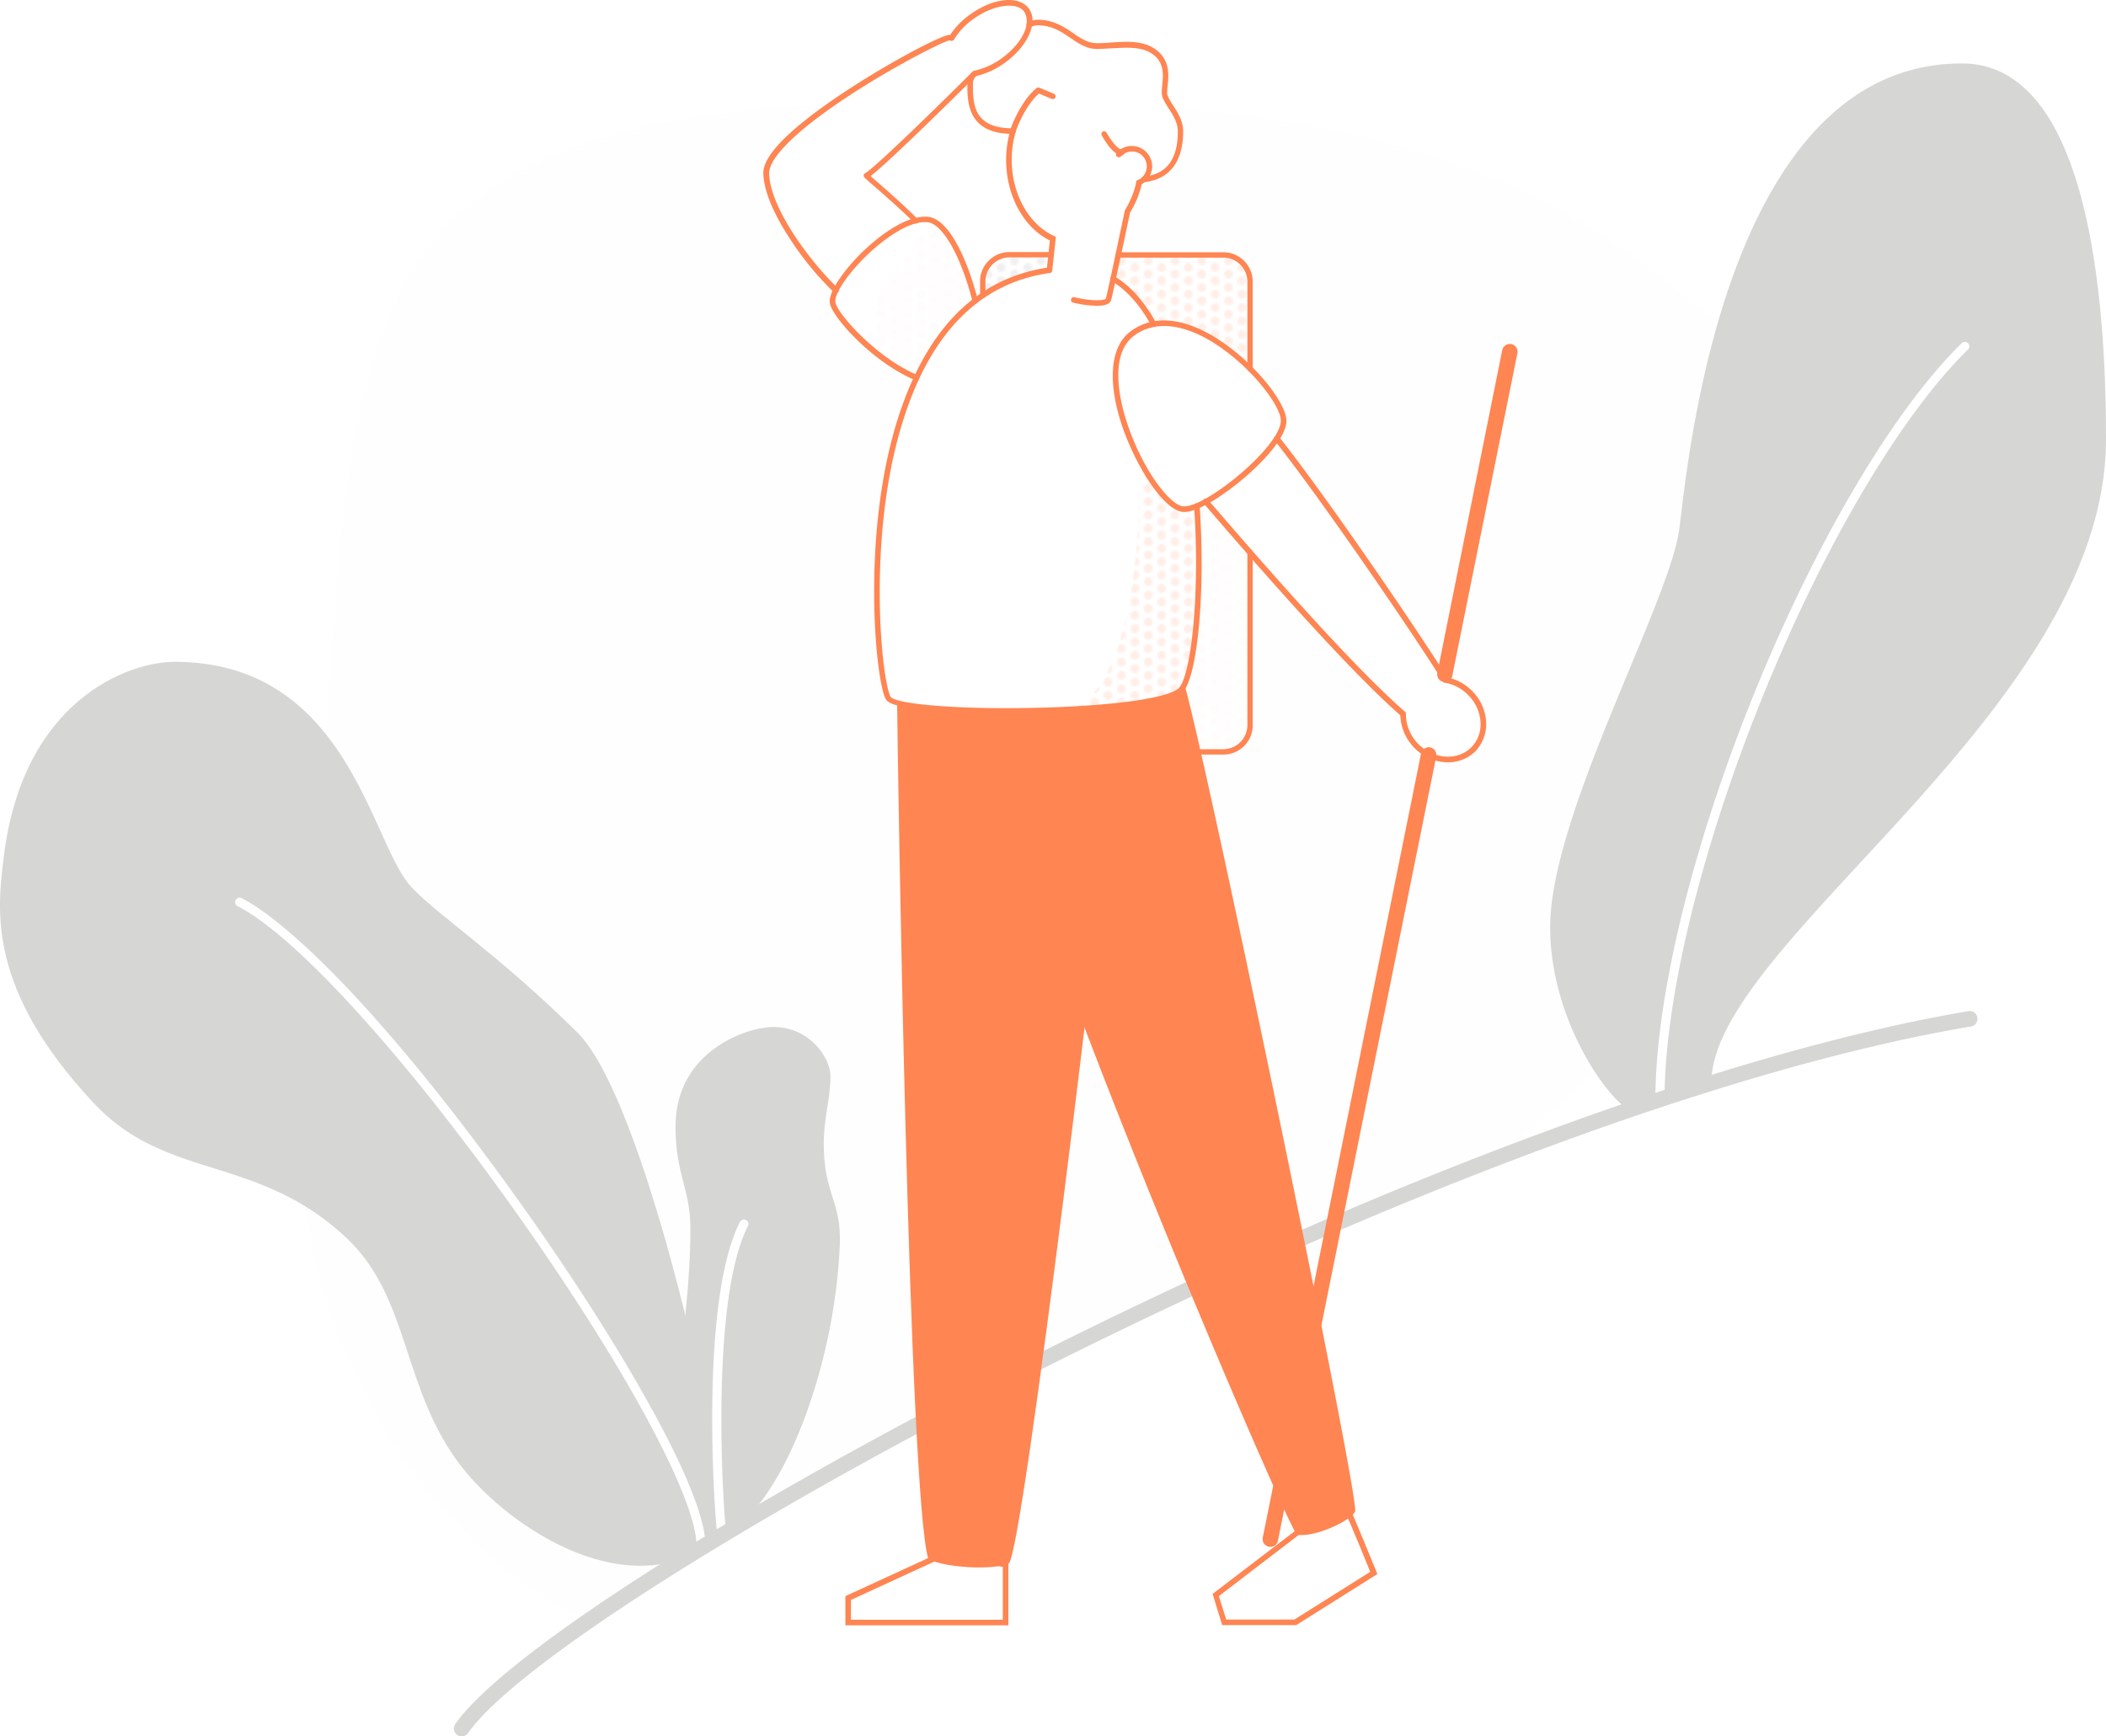 <svg id="Layer_1" data-name="Layer 1" xmlns="http://www.w3.org/2000/svg" xmlns:xlink="http://www.w3.org/1999/xlink" viewBox="0 0 944.57 778.86"><defs><style>.cls-1{fill:none;}.cls-2{clip-path:url(#clip-path);}.cls-3{fill:#ff8552;}.cls-4{fill:#949494;}.cls-5,.cls-6,.cls-7{opacity:0.14;}.cls-5,.cls-6,.cls-7,.cls-8{isolation:isolate;}.cls-5{fill:url(#SVGID_1);}.cls-6{fill:url(#SVGID_3_);}.cls-7{fill:url(#SVGID_1-5);}.cls-8{fill:#f8f8f8;opacity:0.16;}.cls-9{fill:#d6d7d4;}.cls-10{fill:#fff;}</style><clipPath id="clip-path"><rect class="cls-1" width="12" height="12"/></clipPath><pattern id="SVGID_1" data-name="SVGID 1" width="12" height="12" patternTransform="matrix(-1, 0, 0, 1, -15439.13, 16376.98)" patternUnits="userSpaceOnUse" viewBox="0 0 12 12"><rect class="cls-1" width="12" height="12"/><g class="cls-2"><rect class="cls-1" width="12" height="12"/><rect class="cls-1" width="12" height="12"/><circle class="cls-3" cx="12" cy="3" r="2"/><circle class="cls-3" cx="6" r="2"/><circle class="cls-3" cy="3" r="2"/><circle class="cls-3" cx="12" cy="9" r="2"/><circle class="cls-3" cx="6" cy="6" r="2"/><circle class="cls-3" cy="9" r="2"/><circle class="cls-3" cx="6" cy="12" r="2"/></g></pattern><pattern id="SVGID_3_" data-name="SVGID 3 " width="12" height="12" patternTransform="matrix(-1, 0, 0, 1, -15439.06, 16377.04)" patternUnits="userSpaceOnUse" viewBox="0 0 12 12"><rect class="cls-1" width="12" height="12"/><rect class="cls-1" width="12" height="12"/><rect class="cls-1" width="12" height="12"/><rect class="cls-1" width="12" height="12"/><circle class="cls-4" cx="12" cy="3" r="2"/><circle class="cls-4" cx="6" r="2"/><circle class="cls-4" cy="3" r="2"/><circle class="cls-4" cx="12" cy="9" r="2"/><circle class="cls-4" cx="6" cy="6" r="2"/><circle class="cls-4" cy="9" r="2"/><circle class="cls-4" cx="6" cy="12" r="2"/></pattern><pattern id="SVGID_1-5" data-name="SVGID 1" width="12" height="12" patternTransform="matrix(-1, 0, 0, 1, -15439.06, 16377.04)" patternUnits="userSpaceOnUse" viewBox="0 0 12 12"><rect class="cls-1" width="12" height="12"/><g class="cls-2"><rect class="cls-1" width="12" height="12"/><rect class="cls-1" width="12" height="12"/><circle class="cls-3" cx="12" cy="3" r="2"/><circle class="cls-3" cx="6" r="2"/><circle class="cls-3" cy="3" r="2"/><circle class="cls-3" cx="12" cy="9" r="2"/><circle class="cls-3" cx="6" cy="6" r="2"/><circle class="cls-3" cy="9" r="2"/><circle class="cls-3" cx="6" cy="12" r="2"/></g></pattern></defs><title>empty_or</title><g id="shadows"><path class="cls-5" d="M510.8,205.7c.6,10,2,100-30.5,112.3,36.5,2.1,48.8-2.9,48.8-2.9l2.1-8.4,2.6-8.3,2.5-16.9,1.7-27.8-1.3-26.8-5.2,2.1-5-2.4-11.4-12.2Z" transform="translate(0.07 0.06)"/><path class="cls-5" d="M419,99.4c-4,2.3-30.7,33.4-30.1,55.6,7.1,5.8,22.1,14.4,22.1,14.4l6.3-11.8,8.5-12.7,11.6-10-2.9-10-5.9-16Z" transform="translate(0.07 0.06)"/><polygon class="cls-6" points="440.97 127.66 440.97 132.36 449.47 127.46 471.07 119.96 471.67 113.96 450.97 114.66 442.27 119.46 440.97 127.66"/><polygon class="cls-7" points="501.47 114.86 551.07 114.46 557.27 117.96 561.07 125.76 560.67 165.86 547.07 153.76 530.47 146.16 516.97 144.96 512.67 137.76 503.67 127.06 499.07 125.66 501.47 114.86"/><polygon class="cls-7" points="560.67 247.96 561.07 287.26 560.77 326.36 557.37 334.46 548.07 337.76 536.97 336.86 530.07 308.46 534.07 300.06 538.07 262.56 537.67 227.16 540.77 225.76 560.67 247.96"/></g><g id="vector"><path class="cls-8" d="M705.7,97.8C651,66.7,589.4,53.6,525.7,48.4l3.8,8.7-.8,9.6-3.1,7.1L517,79.3l-6,2-5.5,13.8-4.1,19.7,27.1-.3,26,.7,5.7,6,.9,11.2-1.2,32.2,7.1,8.2,6.9,9.9,1.8,6.4-3.1,7.7,7.8,9.6,21.8,30.3,24.5,34.8,16.9,26.3,5.1,6.7,12.4,7,4.3,8.8-.8,9.8-4.6,7.1-8.2,4-10-1-7.4-5.7-4.9-13.6L602,293.4,560.9,248l.4,25v38.6l-.4,17-4.9,6.3-4.5,2.1-15.7.3L407.5,317l-3.8-1.5a12.61,12.61,0,0,1-4.2-1.6h0a1.21,1.21,0,0,1-.5-.5q-.9-1-1.8-5.4h0c-1.4-6.3-2.7-17.4-3.2-31.1l-.2-2V271c-.1-6,0-12.5.2-19.2l.1-7,.7-5.9q.9-10.8,2.7-21.9v-.2c1.1-6.4,2.4-12.9,4-19.2v-.1h0a155.33,155.33,0,0,1,9.9-28h0a72.16,72.16,0,0,1-13-7.3h0l-.2-.1c-.9-.6-1.8-1.3-2.7-2l-7.7-5.6-5.6-6.5c-1.1-1.2-2.1-2.3-3-3.4h0a39.41,39.41,0,0,1-3.8-5.3l-1.6-2.4.2-.8a1.27,1.27,0,0,1-.1-.6,9.69,9.69,0,0,1,1.4-5.2h0l-18-21.7L345,88l-1.4-10.1,2.6-7.4L357.9,58l15.2-11.5C301.2,50.1,235.7,62.8,199,102.9c-47.1,51.3-46.4,148.1-53.6,236.3s-22.3,168.1.7,242.9C164.9,643.6,209.5,702,263.9,727c86.2-59.6,250.5-147.2,407.7-207.7,2.8-2.5,5.6-5,8.5-7.5,64.5-57,150.5-128,160.8-205.7C851.2,228.2,785.8,143.5,705.7,97.8Z" transform="translate(0.07 0.06)"/><path class="cls-3" d="M470.6,122.4h-.1a1.24,1.24,0,0,1-1.1-1.4l1.4-13.2C459,102,451.2,87.6,451.2,71.7a46,46,0,0,1,1.9-13.3,1.24,1.24,0,1,1,2.4.6,44.63,44.63,0,0,0-1.8,12.6c0,15.3,7.6,29,19,34.2l.8.4-1.6,15A1.38,1.38,0,0,1,470.6,122.4Z" transform="translate(0.07 0.06)"/><path class="cls-3" d="M491.8,137.1a48.09,48.09,0,0,1-10.5-1.4,1.24,1.24,0,1,1,.6-2.4c8.2,1.9,13.5,1.4,14,.6.9-3.2,5.9-27.2,8.5-39.3v-.2l.1-.2a40.73,40.73,0,0,0,5.1-12.6,1.27,1.27,0,1,1,2.5.5,40.58,40.58,0,0,1-5.3,13.1c-.7,3.2-7.4,35.3-8.5,39.3C497.7,136.6,494.9,137.1,491.8,137.1Z" transform="translate(0.07 0.06)"/><path class="cls-9" d="M730.9,497.7c-8.3-2.9-35.7-39-35.7-81.9C695.2,366,748,271.6,753,238c3.2-21.4,17.6-209.6,126.9-209.6,59.6,0,64.6,116.5,64.6,168.6,0,121.7-177,225.4-177,288.7A290,290,0,0,1,730.9,497.7Z" transform="translate(0.07 0.06)"/><path class="cls-10" d="M744.4,495.2a2,2,0,0,1-2-2c0-45.9,16.7-114.3,44.6-182.9,27.8-68.3,62.5-126.9,93-156.6a2,2,0,0,1,2.8,2.8c-30,29.3-64.5,87.4-92,155.2-27.7,68.2-44.3,136-44.3,181.4A2.18,2.18,0,0,1,744.4,495.2Z" transform="translate(0.07 0.06)"/><path class="cls-9" d="M323.7,688.7c-5.6-1.7-20.8-21-20.8-45.9,0-24,6.7-59,6.7-91.5,0-18.1-6.7-24.5-6.7-46,0-34.2,32.5-44.7,43.8-44.7,16.8,0,25.7,14.3,25.7,21.9,0,10.6-3,18.6-3,30.4,0,22.9,8,25.8,7.2,45.5-2.5,57.7-26.5,114.1-47.5,126.9Z" transform="translate(0.07 0.06)"/><path class="cls-9" d="M323.7,688.7c6.8-5.9-31.5-192.5-64.7-225.5-36.1-35.9-65.9-54.9-75.7-66.7-17.4-20.9-28.5-99.7-105.1-99.7-20.3,0-68,16.8-76.6,87.6-2.8,23.3-7.9,58.9,40.5,110.5,32.6,34.8,73.4,22.8,113.3,60.4,28.7,27.1,24.7,68,51.5,102.5C228.4,685.5,284.1,722.7,323.7,688.7Z" transform="translate(0.07 0.06)"/><path class="cls-10" d="M314.3,695.1a2,2,0,0,1-2-2c0-21.1-32.5-81.1-80.9-149.3-49.7-70.1-98.7-124-124.9-137.4a2,2,0,0,1,1.8-3.6c21.2,10.9,65.5,53,126.3,138.6,22.5,31.7,42.9,63.7,57.4,90.1,11.1,20.1,24.3,47.1,24.3,61.5A2,2,0,0,1,314.3,695.1Z" transform="translate(0.07 0.06)"/><path class="cls-10" d="M323.7,690.7a2,2,0,0,1-2-1.7c-1.5-11.4-7.9-105.7,10.1-140.9a2,2,0,1,1,3.6,1.8c-17.4,34.1-11,128.9-9.7,138.6a1.94,1.94,0,0,1-1.7,2.2Z" transform="translate(0.07 0.06)"/><path class="cls-9" d="M207,778.8a3.61,3.61,0,0,1-2-.6,3.53,3.53,0,0,1-.9-4.9c22.8-32.5,132.6-102,267.1-169C628.3,526,778.4,471.1,882.8,453.5a3.49,3.49,0,0,1,1.1,6.9c-103.8,17.4-253.1,72.1-409.6,150.1C342.9,676,231.7,746.1,209.9,777.3A3.51,3.51,0,0,1,207,778.8Z" transform="translate(0.07 0.06)"/><path class="cls-3" d="M440.7,133.7a1.22,1.22,0,0,1-1.2-1.2v-6.3A13.19,13.19,0,0,1,452.7,113h18.6a1.22,1.22,0,0,1,1.2,1.2,1.29,1.29,0,0,1-1.2,1.2H452.7a10.82,10.82,0,0,0-10.8,10.8v6.3A1.16,1.16,0,0,1,440.7,133.7Z" transform="translate(0.07 0.06)"/><path class="cls-3" d="M548.6,338.4H531.5a1.22,1.22,0,0,1-1.2-1.2,1.29,1.29,0,0,1,1.2-1.2h17.1a10.82,10.82,0,0,0,10.8-10.8V247.9a1.22,1.22,0,0,1,1.2-1.2,1.29,1.29,0,0,1,1.2,1.2v77.3A13.12,13.12,0,0,1,548.6,338.4Z" transform="translate(0.07 0.06)"/><path class="cls-3" d="M560.6,166.6a1.22,1.22,0,0,1-1.2-1.2V126.3a10.82,10.82,0,0,0-10.8-10.8H501.5a1.22,1.22,0,0,1-1.2-1.2,1.29,1.29,0,0,1,1.2-1.2h47.1a13.19,13.19,0,0,1,13.2,13.2v39.1A1.15,1.15,0,0,1,560.6,166.6Z" transform="translate(0.07 0.06)"/><path class="cls-3" d="M452.2,729H379.1V715.9l44.8-20.6,28.3,5.4V729Zm-70.6-2.5h68.1V702.8L424.2,698l-42.6,19.6Z" transform="translate(0.07 0.06)"/><path class="cls-3" d="M581.3,728.9H548.1l-4.3-14,41.1-31.4,19.9-8.4.5,1.1c3.5,7.9,11.9,28.6,12,28.8l.4,1Zm-31.4-2.5h30.6l34-21.4c-1.6-4-7.8-19.2-11.1-26.6l-17.5,7.4-39.3,30.1Z" transform="translate(0.07 0.06)"/><path class="cls-3" d="M374.9,131.4a1.61,1.61,0,0,1-.9-.3A135.6,135.6,0,0,1,354.2,107c-5.2-7.9-11.5-19.4-11.9-29-.2-4,2.5-8.8,8.2-14.7,19.4-20.1,70.2-47.7,75.2-47.7h.4a34.24,34.24,0,0,1,9-9.2c10.4-7.5,21.9-8.6,26.3-2.6a9.32,9.32,0,0,1,1.4,7.4,1.27,1.27,0,0,1-2.5-.5,7.55,7.55,0,0,0-1-5.5C456,.6,445.5,2,436.6,8.4a31.22,31.22,0,0,0-8.8,9.3,1.38,1.38,0,0,1-1.6.5.9.9,0,0,0-.5-.1c-2.1.2-22.3,10.2-42.7,23.3-24.5,15.8-38.4,29.1-38.1,36.5.6,16.5,20.4,41.6,30.9,51.3a1.37,1.37,0,0,1,.1,1.8A1.43,1.43,0,0,1,374.9,131.4Z" transform="translate(0.07 0.06)"/><path class="cls-3" d="M410.8,100.2a1.22,1.22,0,0,1-.9-.4c-5.6-5.6-12.8-11.9-17.6-16.1-2.1-1.8-3.8-3.3-4.6-4.1a1.5,1.5,0,0,1-.4-1.1,1.27,1.27,0,0,1,.7-.9c3.9-2,33.3-30.7,48.2-45.6a.86.86,0,0,1,.6-.3,33.2,33.2,0,0,0,12.4-5.6c6.1-4.4,10.4-10.2,11.2-15.2a1.22,1.22,0,0,1,2.4.4c-.9,5.6-5.6,12.1-12.2,16.8a35.06,35.06,0,0,1-13,6c-5.2,5.1-38.6,38.3-47.2,44.8.9.8,2,1.8,3.4,3,4.8,4.2,12.1,10.6,17.7,16.3a1.27,1.27,0,0,1,0,1.8C411.5,100.1,411.1,100.2,410.8,100.2Z" transform="translate(0.07 0.06)"/><path class="cls-3" d="M411,170.6a.9.9,0,0,1-.5-.1c-18.9-7.8-37.6-28.4-38.4-34.8-.6-4.9,6.3-14.1,12.4-20.5,9-9.3,22-18.9,31.6-18,9.9.9,18.2,20.7,22.4,37.3a1.24,1.24,0,1,1-2.4.6c-5.1-20.2-13.4-34.8-20.2-35.5-8.8-.8-21.4,8.8-29.6,17.3s-12.1,15.7-11.7,18.5c.7,5.2,18.8,25.3,36.9,32.8a1.35,1.35,0,0,1,.7,1.6A1.3,1.3,0,0,1,411,170.6Z" transform="translate(0.07 0.06)"/><path class="cls-3" d="M517.4,146.6a1.25,1.25,0,0,1-1.1-.6c-5.1-9.3-11.1-16-17.8-20a1.23,1.23,0,0,1,1.3-2.1c7.1,4.2,13.4,11.3,18.7,20.9a1.28,1.28,0,0,1-.5,1.7C517.8,146.5,517.6,146.6,517.4,146.6Z" transform="translate(0.07 0.06)"/><path class="cls-3" d="M452.3,320c-21.6,0-50.6-1.2-54.7-5.9-2.6-3-5.6-23.8-5.6-48.7,0-22.7,2.3-56,13.4-85.7,13.2-35.5,35.1-55.6,65-59.8a1.26,1.26,0,0,1,.3,2.5c-29,4.1-50.2,23.7-63,58.2-10.9,29.4-13.2,62.3-13.2,84.9,0,26.8,3.3,45.2,5,47.1,2.5,2.9,26.3,5.5,61.7,4.9,34.9-.6,61.2-4,67.1-8.6,5.6-4.4,10-41.1,7.2-81.8a1.25,1.25,0,0,1,2.5-.1c2.7,39.2-1.1,78.4-8.1,83.9-7.7,6-40.5,8.7-68.6,9.1Z" transform="translate(0.07 0.06)"/><path class="cls-3" d="M502.9,69.7a.9.9,0,0,1-.5-.1c-.1,0-.2-.1-.3-.1-3-1-5.7-4.8-8-8.8a1.23,1.23,0,1,1,2.1-1.3c1.9,3.2,4.4,6.9,6.7,7.7.2.1.4.1.6.2a1.29,1.29,0,0,1,.6,1.7A1.52,1.52,0,0,1,502.9,69.7Z" transform="translate(0.07 0.06)"/><path class="cls-3" d="M454.2,60c-20.4,0-20.4-14.2-20.4-22.6a7.55,7.55,0,0,1,1.6-4.6,1.28,1.28,0,0,1,2,1.6,4.82,4.82,0,0,0-1.1,3c0,8.8,0,19.7,17,20.1,1.6-4.7,6.1-13.7,11.5-18a1.23,1.23,0,0,1,1.3-.2l.5.2c1.2.5,3.4,1.4,6,2.5a1.23,1.23,0,1,1-.9,2.3c-2.5-1-4.6-1.9-5.8-2.4-5.1,4.4-9.3,13.4-10.4,17.2A1.68,1.68,0,0,1,454.2,60Z" transform="translate(0.07 0.06)"/><path class="cls-3" d="M512.9,81.7a1.2,1.2,0,0,1-1.2-1.1,1.24,1.24,0,0,1,1.1-1.4c10.4-1.1,15.4-7.8,15.4-20.3,0-4-2.2-7.4-4.2-10.5-1.6-2.5-3-4.7-3-6.8,0-1,.1-2.1.2-3.2.4-4.1,1-9.2-2.9-13-4.8-4.7-12-4.2-19.6-3.8-2.2.1-4.6.3-6.8.3-4.6,0-8.1-2.4-11.8-4.9-4.1-2.8-8.4-5.7-14.7-5.7a5.53,5.53,0,0,0-3.1.8,1.17,1.17,0,0,1-1.7-.4A1.17,1.17,0,0,1,461,10a8.56,8.56,0,0,1,4.4-1.2h0c7,0,11.8,3.2,16,6.1,3.5,2.4,6.6,4.4,10.4,4.4q3.3,0,6.6-.3c7.8-.5,15.8-1,21.5,4.5,4.8,4.7,4.2,10.7,3.7,15.1-.1,1.1-.2,2.1-.2,3,0,1.4,1.3,3.4,2.6,5.5,2.1,3.2,4.6,7.1,4.6,11.8,0,9.5-3.1,21.2-17.7,22.8Z" transform="translate(0.07 0.06)"/><path class="cls-3" d="M510.8,83.1a1.3,1.3,0,0,1-1.2-.8,1.15,1.15,0,0,1,.7-1.6,5.55,5.55,0,0,0,2.3-1.7,6.74,6.74,0,0,0-.5-9.4,6.65,6.65,0,0,0-9.4.5,1.37,1.37,0,0,1-1.8.1,1.27,1.27,0,0,1-.1-1.8,9.13,9.13,0,0,1,13.5,12.3,9,9,0,0,1-3.2,2.3C511.1,83.1,511,83.1,510.8,83.1Z" transform="translate(0.07 0.06)"/><path class="cls-3" d="M569.7,693.8a1.7,1.7,0,0,1-.7-.1,3.44,3.44,0,0,1-2.7-4.1l71-351.7a3.47,3.47,0,0,1,6.8,1.4L573.1,691A3.35,3.35,0,0,1,569.7,693.8Z" transform="translate(0.07 0.06)"/><path class="cls-3" d="M648,305.9a1.7,1.7,0,0,1-.7-.1,3.44,3.44,0,0,1-2.7-4.1L673.7,157a3.47,3.47,0,0,1,6.8,1.4L651.3,303.1A3.25,3.25,0,0,1,648,305.9Z" transform="translate(0.07 0.06)"/><path class="cls-3" d="M649.3,341.9a21,21,0,0,1-14.9-6.4,21.81,21.81,0,0,1-6.4-14.7c-25.5-22.4-69.5-73.3-86.1-92.6l-2.1-2.5a1.27,1.27,0,1,1,1.9-1.7l2.1,2.5c16.7,19.3,60.9,70.6,86.3,92.7l.4.4v.6a19.16,19.16,0,0,0,5.6,13.5c6.9,6.9,17.5,7.6,23.7,1.5a14.65,14.65,0,0,0,4.2-10.5,18.52,18.52,0,0,0-5.7-13.1,18.79,18.79,0,0,0-10.3-5.4l-.6-.1-.3-.5c-12.6-20.3-54.6-81.8-75.5-108.1a1.28,1.28,0,1,1,2-1.6c21.6,27.2,62.6,87.4,75.4,107.9a21.65,21.65,0,0,1,11.1,6,21.1,21.1,0,0,1,6.4,14.9,17.65,17.65,0,0,1-4.9,12.3A17.48,17.48,0,0,1,649.3,341.9Z" transform="translate(0.07 0.06)"/><path class="cls-3" d="M531,229.6c-8.8,0-21.7-20.5-27.9-38.9-6.6-20-5.2-35.4,4-42.2h0c9.1-6.7,21-6.5,34.6.9,18.4,9.9,35.7,31.1,35.2,39.7-.5,8.8-14.5,21.5-18.8,25.1-8.3,7.1-20.3,15.4-27.1,15.4Zm-22.4-79.1c-11.7,8.7-6.1,30.4-3.1,39.4,7,21,19.4,37.2,25.5,37.2h0c10.5,0,42.8-26.6,43.4-38.2.4-7-15.3-27.3-33.9-37.4-8.8-4.7-21.5-8.7-31.9-1Z" transform="translate(0.07 0.06)"/><path class="cls-3" d="M531.1,306.7a8.13,8.13,0,0,1-2.1,3c-8.7,6.9-54.7,9.6-89.7,8.8,16.8,83.5,133,355.4,142.2,369.8,7.2,1.5,23.6-5.6,26.2-10.3C610.2,673.7,541.3,341.8,531.1,306.7Z" transform="translate(0.07 0.06)"/><path class="cls-3" d="M402.3,315.1c.3,28.8,5.2,355.1,14,384.2,8,4,29,5,36,2,6.3-2.7,43.5-313.4,50.5-385.1C469.8,320,417.2,319.5,402.3,315.1Z" transform="translate(0.07 0.06)"/></g></svg>